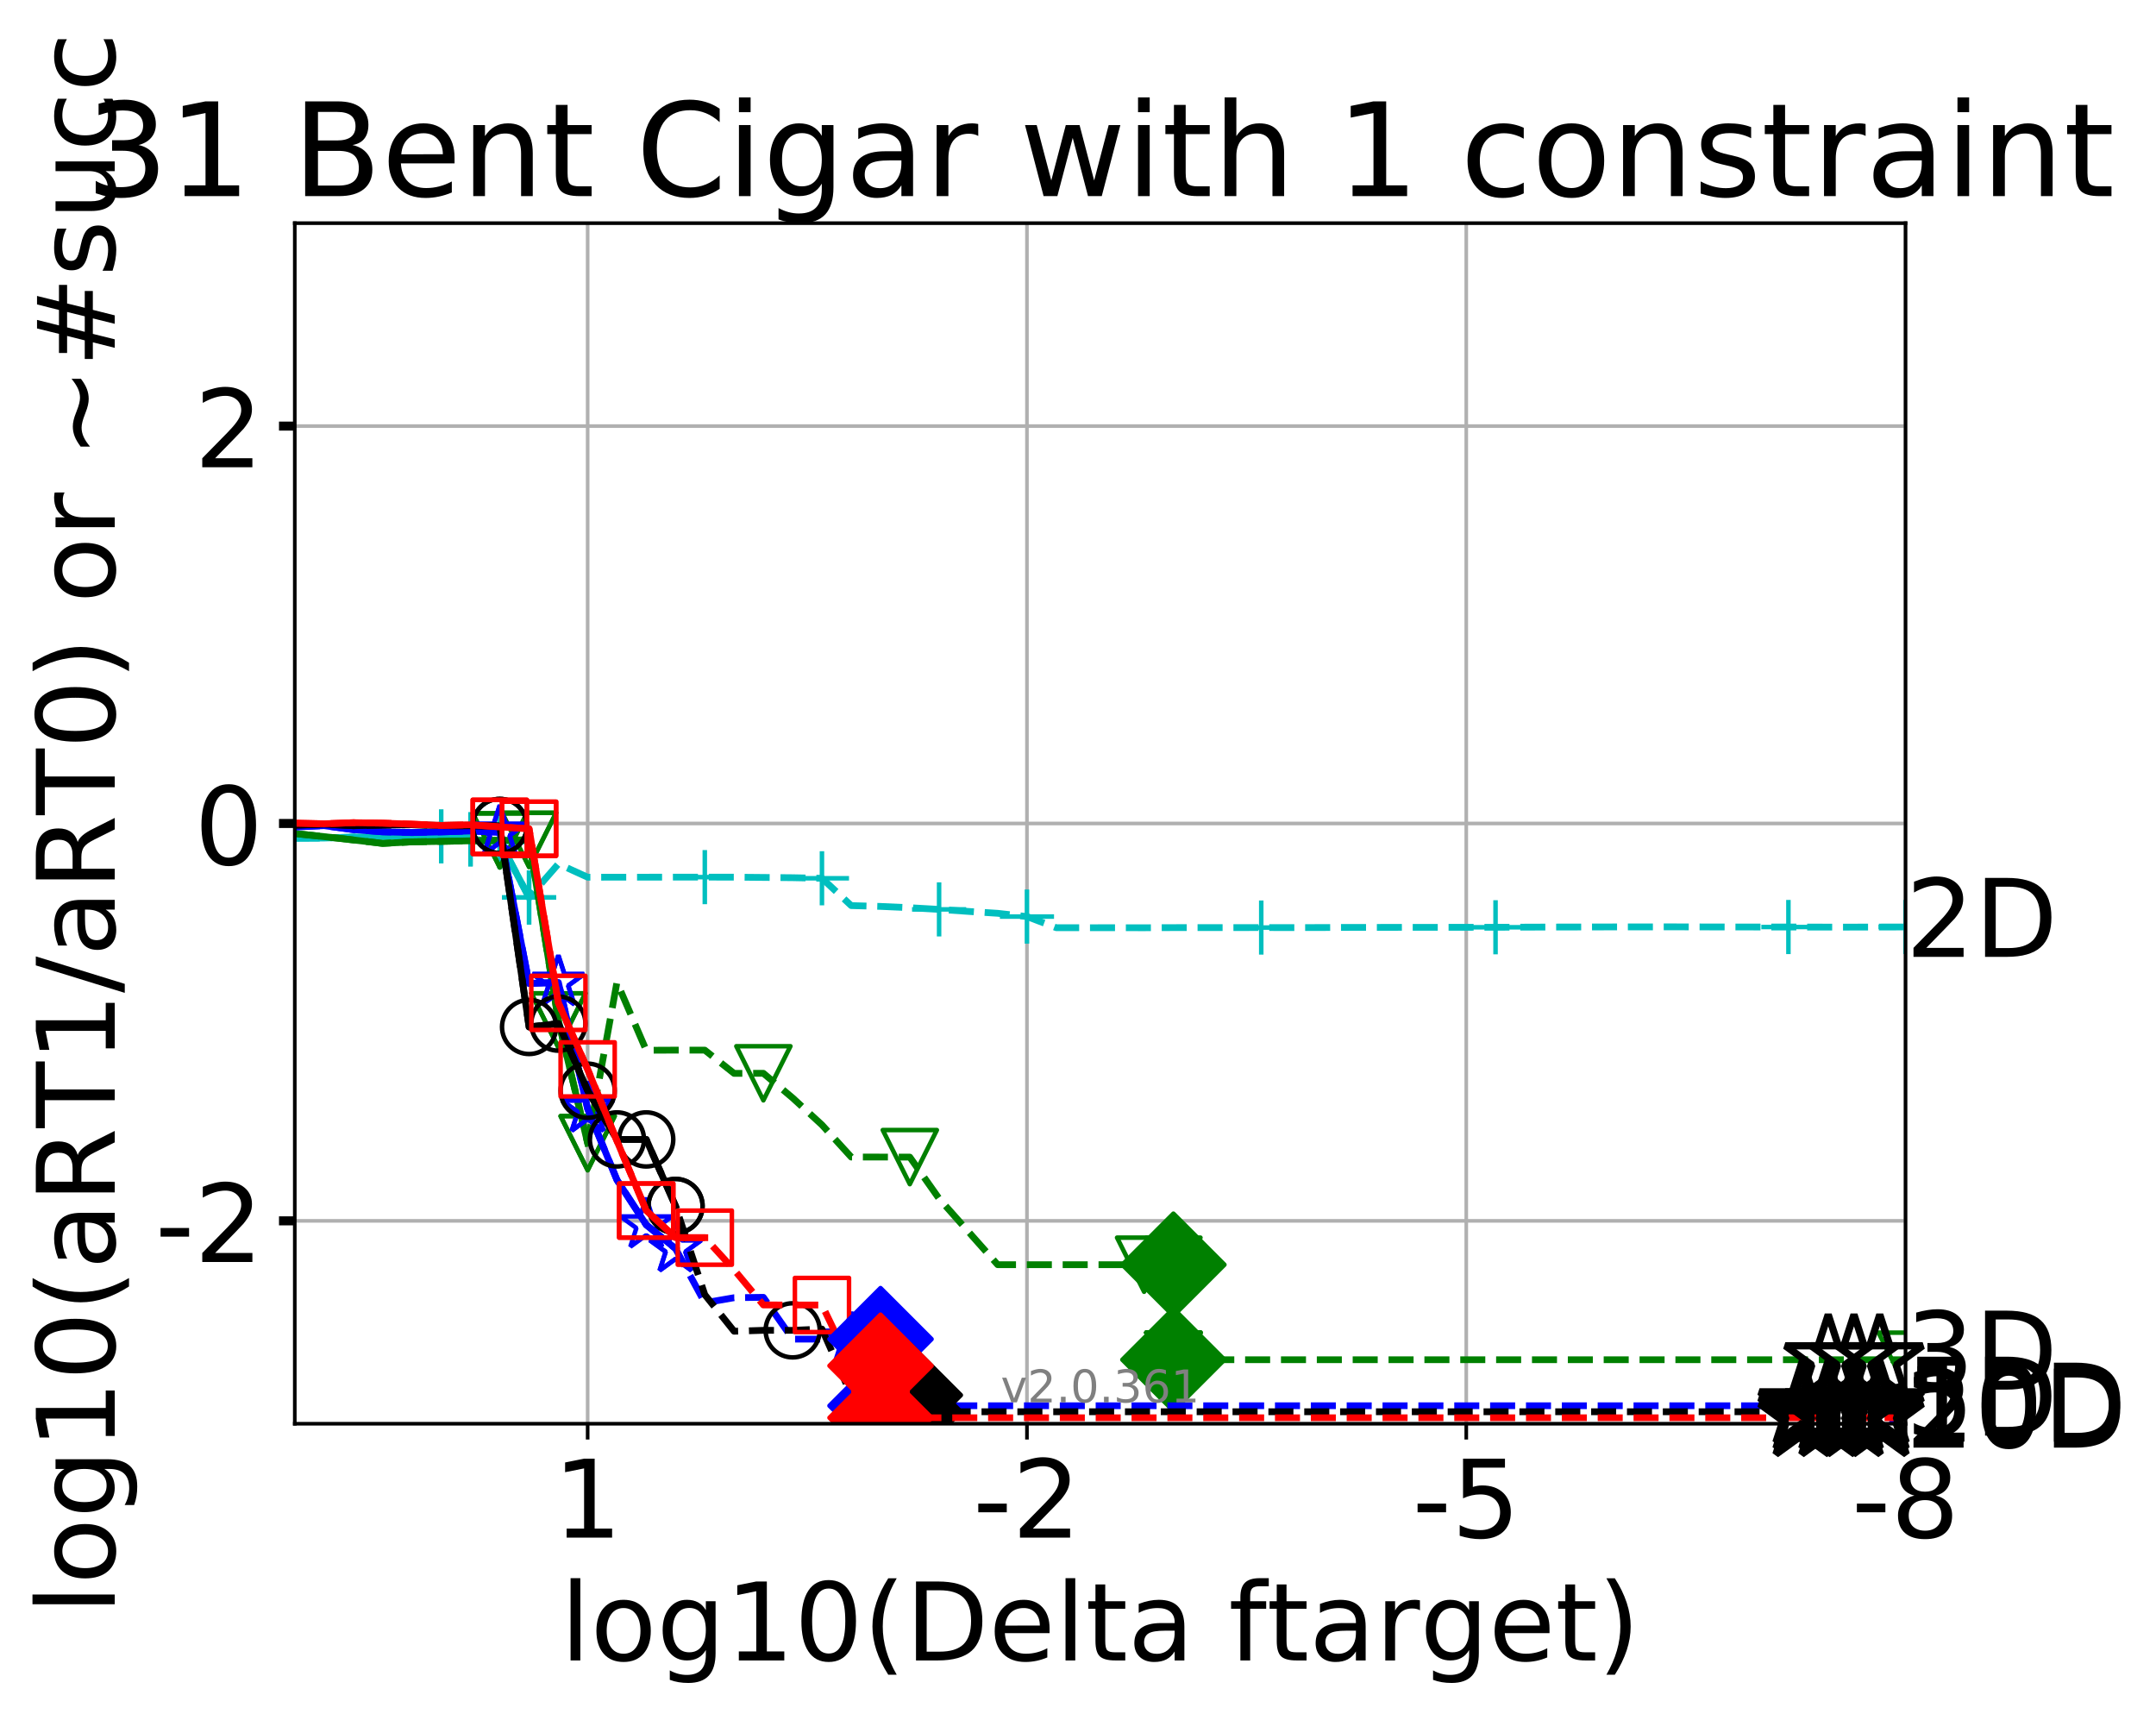 <?xml version="1.0" encoding="utf-8" standalone="no"?>
<!DOCTYPE svg PUBLIC "-//W3C//DTD SVG 1.1//EN"
  "http://www.w3.org/Graphics/SVG/1.1/DTD/svg11.dtd">
<!-- Created with matplotlib (http://matplotlib.org/) -->
<svg height="380pt" version="1.1" viewBox="0 0 478 380" width="478pt" xmlns="http://www.w3.org/2000/svg" xmlns:xlink="http://www.w3.org/1999/xlink">
 <defs>
  <style type="text/css">
*{stroke-linecap:butt;stroke-linejoin:round;}
  </style>
 </defs>
 <g id="figure_1">
  <g id="patch_1">
   <path d="M 0 380.235 
L 478.696 380.235 
L 478.696 0 
L 0 0 
z
" style="fill:#ffffff;"/>
  </g>
  <g id="axes_1">
   <g id="patch_2">
    <path d="M 65.356 315.58 
L 422.476 315.58 
L 422.476 49.468 
L 65.356 49.468 
z
" style="fill:#ffffff;"/>
   </g>
   <g id="matplotlib.axis_1">
    <g id="xtick_1">
     <g id="line2d_1">
      <path clip-path="url(#p4766b1d842)" d="M 422.476 315.58 
L 422.476 49.468 
" style="fill:none;stroke:#b0b0b0;stroke-linecap:square;stroke-width:0.8;"/>
     </g>
     <g id="line2d_2">
      <defs>
       <path d="M 0 0 
L 0 3.5 
" id="m890a465042" style="stroke:#000000;stroke-width:0.8;"/>
      </defs>
      <g>
       <use style="stroke:#000000;stroke-width:0.8;" x="422.476" xlink:href="#m890a465042" y="315.58"/>
      </g>
     </g>
     <g id="text_1">
      <!-- -8 -->
      <defs>
       <path d="M 4.891 31.391 
L 31.203 31.391 
L 31.203 23.391 
L 4.891 23.391 
z
" id="DejaVuSans-2d"/>
       <path d="M 31.781 34.625 
Q 24.75 34.625 20.719 30.859 
Q 16.703 27.094 16.703 20.516 
Q 16.703 13.922 20.719 10.156 
Q 24.75 6.391 31.781 6.391 
Q 38.812 6.391 42.859 10.172 
Q 46.922 13.969 46.922 20.516 
Q 46.922 27.094 42.891 30.859 
Q 38.875 34.625 31.781 34.625 
z
M 21.922 38.812 
Q 15.578 40.375 12.031 44.719 
Q 8.5 49.078 8.5 55.328 
Q 8.5 64.062 14.719 69.141 
Q 20.953 74.219 31.781 74.219 
Q 42.672 74.219 48.875 69.141 
Q 55.078 64.062 55.078 55.328 
Q 55.078 49.078 51.531 44.719 
Q 48 40.375 41.703 38.812 
Q 48.828 37.156 52.797 32.312 
Q 56.781 27.484 56.781 20.516 
Q 56.781 9.906 50.312 4.234 
Q 43.844 -1.422 31.781 -1.422 
Q 19.734 -1.422 13.25 4.234 
Q 6.781 9.906 6.781 20.516 
Q 6.781 27.484 10.781 32.312 
Q 14.797 37.156 21.922 38.812 
z
M 18.312 54.391 
Q 18.312 48.734 21.844 45.562 
Q 25.391 42.391 31.781 42.391 
Q 38.141 42.391 41.719 45.562 
Q 45.312 48.734 45.312 54.391 
Q 45.312 60.062 41.719 63.234 
Q 38.141 66.406 31.781 66.406 
Q 25.391 66.406 21.844 63.234 
Q 18.312 60.062 18.312 54.391 
z
" id="DejaVuSans-38"/>
      </defs>
      <g transform="translate(410.512 340.816)scale(0.24 -0.24)">
       <use xlink:href="#DejaVuSans-2d"/>
       <use x="36.084" xlink:href="#DejaVuSans-38"/>
      </g>
     </g>
    </g>
    <g id="xtick_2">
     <g id="line2d_3">
      <path clip-path="url(#p4766b1d842)" d="M 325.08 315.58 
L 325.08 49.468 
" style="fill:none;stroke:#b0b0b0;stroke-linecap:square;stroke-width:0.8;"/>
     </g>
     <g id="line2d_4">
      <g>
       <use style="stroke:#000000;stroke-width:0.8;" x="325.08" xlink:href="#m890a465042" y="315.58"/>
      </g>
     </g>
     <g id="text_2">
      <!-- -5 -->
      <defs>
       <path d="M 10.797 72.906 
L 49.516 72.906 
L 49.516 64.594 
L 19.828 64.594 
L 19.828 46.734 
Q 21.969 47.469 24.109 47.828 
Q 26.266 48.188 28.422 48.188 
Q 40.625 48.188 47.75 41.5 
Q 54.891 34.812 54.891 23.391 
Q 54.891 11.625 47.562 5.094 
Q 40.234 -1.422 26.906 -1.422 
Q 22.312 -1.422 17.547 -0.641 
Q 12.797 0.141 7.719 1.703 
L 7.719 11.625 
Q 12.109 9.234 16.797 8.062 
Q 21.484 6.891 26.703 6.891 
Q 35.156 6.891 40.078 11.328 
Q 45.016 15.766 45.016 23.391 
Q 45.016 31 40.078 35.438 
Q 35.156 39.891 26.703 39.891 
Q 22.75 39.891 18.812 39.016 
Q 14.891 38.141 10.797 36.281 
z
" id="DejaVuSans-35"/>
      </defs>
      <g transform="translate(313.116 340.816)scale(0.24 -0.24)">
       <use xlink:href="#DejaVuSans-2d"/>
       <use x="36.084" xlink:href="#DejaVuSans-35"/>
      </g>
     </g>
    </g>
    <g id="xtick_3">
     <g id="line2d_5">
      <path clip-path="url(#p4766b1d842)" d="M 227.684 315.58 
L 227.684 49.468 
" style="fill:none;stroke:#b0b0b0;stroke-linecap:square;stroke-width:0.8;"/>
     </g>
     <g id="line2d_6">
      <g>
       <use style="stroke:#000000;stroke-width:0.8;" x="227.684" xlink:href="#m890a465042" y="315.58"/>
      </g>
     </g>
     <g id="text_3">
      <!-- -2 -->
      <defs>
       <path d="M 19.188 8.297 
L 53.609 8.297 
L 53.609 0 
L 7.328 0 
L 7.328 8.297 
Q 12.938 14.109 22.625 23.891 
Q 32.328 33.688 34.812 36.531 
Q 39.547 41.844 41.422 45.531 
Q 43.312 49.219 43.312 52.781 
Q 43.312 58.594 39.234 62.25 
Q 35.156 65.922 28.609 65.922 
Q 23.969 65.922 18.812 64.312 
Q 13.672 62.703 7.812 59.422 
L 7.812 69.391 
Q 13.766 71.781 18.938 73 
Q 24.125 74.219 28.422 74.219 
Q 39.75 74.219 46.484 68.547 
Q 53.219 62.891 53.219 53.422 
Q 53.219 48.922 51.531 44.891 
Q 49.859 40.875 45.406 35.406 
Q 44.188 33.984 37.641 27.219 
Q 31.109 20.453 19.188 8.297 
z
" id="DejaVuSans-32"/>
      </defs>
      <g transform="translate(215.719 340.816)scale(0.24 -0.24)">
       <use xlink:href="#DejaVuSans-2d"/>
       <use x="36.084" xlink:href="#DejaVuSans-32"/>
      </g>
     </g>
    </g>
    <g id="xtick_4">
     <g id="line2d_7">
      <path clip-path="url(#p4766b1d842)" d="M 130.287 315.58 
L 130.287 49.468 
" style="fill:none;stroke:#b0b0b0;stroke-linecap:square;stroke-width:0.8;"/>
     </g>
     <g id="line2d_8">
      <g>
       <use style="stroke:#000000;stroke-width:0.8;" x="130.287" xlink:href="#m890a465042" y="315.58"/>
      </g>
     </g>
     <g id="text_4">
      <!-- 1 -->
      <defs>
       <path d="M 12.406 8.297 
L 28.516 8.297 
L 28.516 63.922 
L 10.984 60.406 
L 10.984 69.391 
L 28.422 72.906 
L 38.281 72.906 
L 38.281 8.297 
L 54.391 8.297 
L 54.391 0 
L 12.406 0 
z
" id="DejaVuSans-31"/>
      </defs>
      <g transform="translate(122.652 340.816)scale(0.24 -0.24)">
       <use xlink:href="#DejaVuSans-31"/>
      </g>
     </g>
    </g>
    <g id="text_5">
     <!-- log10(Delta ftarget) -->
     <defs>
      <path d="M 9.422 75.984 
L 18.406 75.984 
L 18.406 0 
L 9.422 0 
z
" id="DejaVuSans-6c"/>
      <path d="M 30.609 48.391 
Q 23.391 48.391 19.188 42.75 
Q 14.984 37.109 14.984 27.297 
Q 14.984 17.484 19.156 11.844 
Q 23.344 6.203 30.609 6.203 
Q 37.797 6.203 41.984 11.859 
Q 46.188 17.531 46.188 27.297 
Q 46.188 37.016 41.984 42.703 
Q 37.797 48.391 30.609 48.391 
z
M 30.609 56 
Q 42.328 56 49.016 48.375 
Q 55.719 40.766 55.719 27.297 
Q 55.719 13.875 49.016 6.219 
Q 42.328 -1.422 30.609 -1.422 
Q 18.844 -1.422 12.172 6.219 
Q 5.516 13.875 5.516 27.297 
Q 5.516 40.766 12.172 48.375 
Q 18.844 56 30.609 56 
z
" id="DejaVuSans-6f"/>
      <path d="M 45.406 27.984 
Q 45.406 37.75 41.375 43.109 
Q 37.359 48.484 30.078 48.484 
Q 22.859 48.484 18.828 43.109 
Q 14.797 37.75 14.797 27.984 
Q 14.797 18.266 18.828 12.891 
Q 22.859 7.516 30.078 7.516 
Q 37.359 7.516 41.375 12.891 
Q 45.406 18.266 45.406 27.984 
z
M 54.391 6.781 
Q 54.391 -7.172 48.188 -13.984 
Q 42 -20.797 29.203 -20.797 
Q 24.469 -20.797 20.266 -20.094 
Q 16.062 -19.391 12.109 -17.922 
L 12.109 -9.188 
Q 16.062 -11.328 19.922 -12.344 
Q 23.781 -13.375 27.781 -13.375 
Q 36.625 -13.375 41.016 -8.766 
Q 45.406 -4.156 45.406 5.172 
L 45.406 9.625 
Q 42.625 4.781 38.281 2.391 
Q 33.938 0 27.875 0 
Q 17.828 0 11.672 7.656 
Q 5.516 15.328 5.516 27.984 
Q 5.516 40.672 11.672 48.328 
Q 17.828 56 27.875 56 
Q 33.938 56 38.281 53.609 
Q 42.625 51.219 45.406 46.391 
L 45.406 54.688 
L 54.391 54.688 
z
" id="DejaVuSans-67"/>
      <path d="M 31.781 66.406 
Q 24.172 66.406 20.328 58.906 
Q 16.5 51.422 16.5 36.375 
Q 16.5 21.391 20.328 13.891 
Q 24.172 6.391 31.781 6.391 
Q 39.453 6.391 43.281 13.891 
Q 47.125 21.391 47.125 36.375 
Q 47.125 51.422 43.281 58.906 
Q 39.453 66.406 31.781 66.406 
z
M 31.781 74.219 
Q 44.047 74.219 50.516 64.516 
Q 56.984 54.828 56.984 36.375 
Q 56.984 17.969 50.516 8.266 
Q 44.047 -1.422 31.781 -1.422 
Q 19.531 -1.422 13.062 8.266 
Q 6.594 17.969 6.594 36.375 
Q 6.594 54.828 13.062 64.516 
Q 19.531 74.219 31.781 74.219 
z
" id="DejaVuSans-30"/>
      <path d="M 31 75.875 
Q 24.469 64.656 21.281 53.656 
Q 18.109 42.672 18.109 31.391 
Q 18.109 20.125 21.312 9.062 
Q 24.516 -2 31 -13.188 
L 23.188 -13.188 
Q 15.875 -1.703 12.234 9.375 
Q 8.594 20.453 8.594 31.391 
Q 8.594 42.281 12.203 53.312 
Q 15.828 64.359 23.188 75.875 
z
" id="DejaVuSans-28"/>
      <path d="M 19.672 64.797 
L 19.672 8.109 
L 31.594 8.109 
Q 46.688 8.109 53.688 14.938 
Q 60.688 21.781 60.688 36.531 
Q 60.688 51.172 53.688 57.984 
Q 46.688 64.797 31.594 64.797 
z
M 9.812 72.906 
L 30.078 72.906 
Q 51.266 72.906 61.172 64.094 
Q 71.094 55.281 71.094 36.531 
Q 71.094 17.672 61.125 8.828 
Q 51.172 0 30.078 0 
L 9.812 0 
z
" id="DejaVuSans-44"/>
      <path d="M 56.203 29.594 
L 56.203 25.203 
L 14.891 25.203 
Q 15.484 15.922 20.484 11.062 
Q 25.484 6.203 34.422 6.203 
Q 39.594 6.203 44.453 7.469 
Q 49.312 8.734 54.109 11.281 
L 54.109 2.781 
Q 49.266 0.734 44.188 -0.344 
Q 39.109 -1.422 33.891 -1.422 
Q 20.797 -1.422 13.156 6.188 
Q 5.516 13.812 5.516 26.812 
Q 5.516 40.234 12.766 48.109 
Q 20.016 56 32.328 56 
Q 43.359 56 49.781 48.891 
Q 56.203 41.797 56.203 29.594 
z
M 47.219 32.234 
Q 47.125 39.594 43.094 43.984 
Q 39.062 48.391 32.422 48.391 
Q 24.906 48.391 20.391 44.141 
Q 15.875 39.891 15.188 32.172 
z
" id="DejaVuSans-65"/>
      <path d="M 18.312 70.219 
L 18.312 54.688 
L 36.812 54.688 
L 36.812 47.703 
L 18.312 47.703 
L 18.312 18.016 
Q 18.312 11.328 20.141 9.422 
Q 21.969 7.516 27.594 7.516 
L 36.812 7.516 
L 36.812 0 
L 27.594 0 
Q 17.188 0 13.234 3.875 
Q 9.281 7.766 9.281 18.016 
L 9.281 47.703 
L 2.688 47.703 
L 2.688 54.688 
L 9.281 54.688 
L 9.281 70.219 
z
" id="DejaVuSans-74"/>
      <path d="M 34.281 27.484 
Q 23.391 27.484 19.188 25 
Q 14.984 22.516 14.984 16.5 
Q 14.984 11.719 18.141 8.906 
Q 21.297 6.109 26.703 6.109 
Q 34.188 6.109 38.703 11.406 
Q 43.219 16.703 43.219 25.484 
L 43.219 27.484 
z
M 52.203 31.203 
L 52.203 0 
L 43.219 0 
L 43.219 8.297 
Q 40.141 3.328 35.547 0.953 
Q 30.953 -1.422 24.312 -1.422 
Q 15.922 -1.422 10.953 3.297 
Q 6 8.016 6 15.922 
Q 6 25.141 12.172 29.828 
Q 18.359 34.516 30.609 34.516 
L 43.219 34.516 
L 43.219 35.406 
Q 43.219 41.609 39.141 45 
Q 35.062 48.391 27.688 48.391 
Q 23 48.391 18.547 47.266 
Q 14.109 46.141 10.016 43.891 
L 10.016 52.203 
Q 14.938 54.109 19.578 55.047 
Q 24.219 56 28.609 56 
Q 40.484 56 46.344 49.844 
Q 52.203 43.703 52.203 31.203 
z
" id="DejaVuSans-61"/>
      <path id="DejaVuSans-20"/>
      <path d="M 37.109 75.984 
L 37.109 68.5 
L 28.516 68.5 
Q 23.688 68.5 21.797 66.547 
Q 19.922 64.594 19.922 59.516 
L 19.922 54.688 
L 34.719 54.688 
L 34.719 47.703 
L 19.922 47.703 
L 19.922 0 
L 10.891 0 
L 10.891 47.703 
L 2.297 47.703 
L 2.297 54.688 
L 10.891 54.688 
L 10.891 58.5 
Q 10.891 67.625 15.141 71.797 
Q 19.391 75.984 28.609 75.984 
z
" id="DejaVuSans-66"/>
      <path d="M 41.109 46.297 
Q 39.594 47.172 37.812 47.578 
Q 36.031 48 33.891 48 
Q 26.266 48 22.188 43.047 
Q 18.109 38.094 18.109 28.812 
L 18.109 0 
L 9.078 0 
L 9.078 54.688 
L 18.109 54.688 
L 18.109 46.188 
Q 20.953 51.172 25.484 53.578 
Q 30.031 56 36.531 56 
Q 37.453 56 38.578 55.875 
Q 39.703 55.766 41.062 55.516 
z
" id="DejaVuSans-72"/>
      <path d="M 8.016 75.875 
L 15.828 75.875 
Q 23.141 64.359 26.781 53.312 
Q 30.422 42.281 30.422 31.391 
Q 30.422 20.453 26.781 9.375 
Q 23.141 -1.703 15.828 -13.188 
L 8.016 -13.188 
Q 14.5 -2 17.703 9.062 
Q 20.906 20.125 20.906 31.391 
Q 20.906 42.672 17.703 53.656 
Q 14.5 64.656 8.016 75.875 
z
" id="DejaVuSans-29"/>
     </defs>
     <g transform="translate(124.241 368.043)scale(0.24 -0.24)">
      <use xlink:href="#DejaVuSans-6c"/>
      <use x="27.783" xlink:href="#DejaVuSans-6f"/>
      <use x="88.965" xlink:href="#DejaVuSans-67"/>
      <use x="152.441" xlink:href="#DejaVuSans-31"/>
      <use x="216.064" xlink:href="#DejaVuSans-30"/>
      <use x="279.688" xlink:href="#DejaVuSans-28"/>
      <use x="318.701" xlink:href="#DejaVuSans-44"/>
      <use x="395.703" xlink:href="#DejaVuSans-65"/>
      <use x="457.227" xlink:href="#DejaVuSans-6c"/>
      <use x="485.01" xlink:href="#DejaVuSans-74"/>
      <use x="524.219" xlink:href="#DejaVuSans-61"/>
      <use x="585.498" xlink:href="#DejaVuSans-20"/>
      <use x="617.285" xlink:href="#DejaVuSans-66"/>
      <use x="652.475" xlink:href="#DejaVuSans-74"/>
      <use x="691.684" xlink:href="#DejaVuSans-61"/>
      <use x="752.963" xlink:href="#DejaVuSans-72"/>
      <use x="794.061" xlink:href="#DejaVuSans-67"/>
      <use x="857.537" xlink:href="#DejaVuSans-65"/>
      <use x="919.061" xlink:href="#DejaVuSans-74"/>
      <use x="958.27" xlink:href="#DejaVuSans-29"/>
     </g>
    </g>
   </g>
   <g id="matplotlib.axis_2">
    <g id="ytick_1">
     <g id="line2d_9">
      <path clip-path="url(#p4766b1d842)" d="M 65.356 270.604 
L 422.476 270.604 
" style="fill:none;stroke:#b0b0b0;stroke-linecap:square;stroke-width:0.8;"/>
     </g>
     <g id="line2d_10">
      <defs>
       <path d="M 0 0 
L -3.5 0 
" id="mb1bfcade70" style="stroke:#000000;stroke-width:2;"/>
      </defs>
      <g>
       <use style="stroke:#000000;stroke-width:2;" x="65.356" xlink:href="#mb1bfcade70" y="270.604"/>
      </g>
     </g>
     <g id="text_6">
      <!-- -2 -->
      <g transform="translate(34.428 279.722)scale(0.24 -0.24)">
       <use xlink:href="#DejaVuSans-2d"/>
       <use x="36.084" xlink:href="#DejaVuSans-32"/>
      </g>
     </g>
    </g>
    <g id="ytick_2">
     <g id="line2d_11">
      <path clip-path="url(#p4766b1d842)" d="M 65.356 182.524 
L 422.476 182.524 
" style="fill:none;stroke:#b0b0b0;stroke-linecap:square;stroke-width:0.8;"/>
     </g>
     <g id="line2d_12">
      <g>
       <use style="stroke:#000000;stroke-width:2;" x="65.356" xlink:href="#mb1bfcade70" y="182.524"/>
      </g>
     </g>
     <g id="text_7">
      <!-- 0 -->
      <g transform="translate(43.086 191.642)scale(0.24 -0.24)">
       <use xlink:href="#DejaVuSans-30"/>
      </g>
     </g>
    </g>
    <g id="ytick_3">
     <g id="line2d_13">
      <path clip-path="url(#p4766b1d842)" d="M 65.356 94.443 
L 422.476 94.443 
" style="fill:none;stroke:#b0b0b0;stroke-linecap:square;stroke-width:0.8;"/>
     </g>
     <g id="line2d_14">
      <g>
       <use style="stroke:#000000;stroke-width:2;" x="65.356" xlink:href="#mb1bfcade70" y="94.443"/>
      </g>
     </g>
     <g id="text_8">
      <!-- 2 -->
      <g transform="translate(43.086 103.562)scale(0.24 -0.24)">
       <use xlink:href="#DejaVuSans-32"/>
      </g>
     </g>
    </g>
    <g id="text_9">
     <!-- log10(aRT1/aRT0) or ~#succ -->
     <defs>
      <path d="M 44.391 34.188 
Q 47.562 33.109 50.562 29.594 
Q 53.562 26.078 56.594 19.922 
L 66.609 0 
L 56 0 
L 46.688 18.703 
Q 43.062 26.031 39.672 28.422 
Q 36.281 30.812 30.422 30.812 
L 19.672 30.812 
L 19.672 0 
L 9.812 0 
L 9.812 72.906 
L 32.078 72.906 
Q 44.578 72.906 50.734 67.672 
Q 56.891 62.453 56.891 51.906 
Q 56.891 45.016 53.688 40.469 
Q 50.484 35.938 44.391 34.188 
z
M 19.672 64.797 
L 19.672 38.922 
L 32.078 38.922 
Q 39.203 38.922 42.844 42.219 
Q 46.484 45.516 46.484 51.906 
Q 46.484 58.297 42.844 61.547 
Q 39.203 64.797 32.078 64.797 
z
" id="DejaVuSans-52"/>
      <path d="M -0.297 72.906 
L 61.375 72.906 
L 61.375 64.594 
L 35.5 64.594 
L 35.5 0 
L 25.594 0 
L 25.594 64.594 
L -0.297 64.594 
z
" id="DejaVuSans-54"/>
      <path d="M 25.391 72.906 
L 33.688 72.906 
L 8.297 -9.281 
L 0 -9.281 
z
" id="DejaVuSans-2f"/>
      <path d="M 73.188 39.891 
L 73.188 31.203 
Q 68.062 27.344 63.688 25.688 
Q 59.328 24.031 54.594 24.031 
Q 49.219 24.031 42.094 26.906 
Q 41.547 27.094 41.312 27.203 
Q 40.969 27.344 40.234 27.594 
Q 32.672 30.609 28.078 30.609 
Q 23.781 30.609 19.578 28.734 
Q 15.375 26.859 10.594 22.797 
L 10.594 31.5 
Q 15.719 35.359 20.094 37.031 
Q 24.469 38.719 29.203 38.719 
Q 34.578 38.719 41.75 35.797 
Q 42.234 35.594 42.484 35.5 
Q 42.875 35.359 43.562 35.109 
Q 51.125 32.078 55.719 32.078 
Q 59.906 32.078 64.031 33.938 
Q 68.172 35.797 73.188 39.891 
z
" id="DejaVuSans-7e"/>
      <path d="M 51.125 44 
L 36.922 44 
L 32.812 27.688 
L 47.125 27.688 
z
M 43.797 71.781 
L 38.719 51.516 
L 52.984 51.516 
L 58.109 71.781 
L 65.922 71.781 
L 60.891 51.516 
L 76.125 51.516 
L 76.125 44 
L 58.984 44 
L 54.984 27.688 
L 70.516 27.688 
L 70.516 20.219 
L 53.078 20.219 
L 48 0 
L 40.188 0 
L 45.219 20.219 
L 30.906 20.219 
L 25.875 0 
L 18.016 0 
L 23.094 20.219 
L 7.719 20.219 
L 7.719 27.688 
L 24.906 27.688 
L 29 44 
L 13.281 44 
L 13.281 51.516 
L 30.906 51.516 
L 35.891 71.781 
z
" id="DejaVuSans-23"/>
      <path d="M 44.281 53.078 
L 44.281 44.578 
Q 40.484 46.531 36.375 47.5 
Q 32.281 48.484 27.875 48.484 
Q 21.188 48.484 17.844 46.438 
Q 14.5 44.391 14.5 40.281 
Q 14.5 37.156 16.891 35.375 
Q 19.281 33.594 26.516 31.984 
L 29.594 31.297 
Q 39.156 29.25 43.188 25.516 
Q 47.219 21.781 47.219 15.094 
Q 47.219 7.469 41.188 3.016 
Q 35.156 -1.422 24.609 -1.422 
Q 20.219 -1.422 15.453 -0.562 
Q 10.688 0.297 5.422 2 
L 5.422 11.281 
Q 10.406 8.688 15.234 7.391 
Q 20.062 6.109 24.812 6.109 
Q 31.156 6.109 34.562 8.281 
Q 37.984 10.453 37.984 14.406 
Q 37.984 18.062 35.516 20.016 
Q 33.062 21.969 24.703 23.781 
L 21.578 24.516 
Q 13.234 26.266 9.516 29.906 
Q 5.812 33.547 5.812 39.891 
Q 5.812 47.609 11.281 51.797 
Q 16.75 56 26.812 56 
Q 31.781 56 36.172 55.266 
Q 40.578 54.547 44.281 53.078 
z
" id="DejaVuSans-73"/>
      <path d="M 8.5 21.578 
L 8.5 54.688 
L 17.484 54.688 
L 17.484 21.922 
Q 17.484 14.156 20.5 10.266 
Q 23.531 6.391 29.594 6.391 
Q 36.859 6.391 41.078 11.031 
Q 45.312 15.672 45.312 23.688 
L 45.312 54.688 
L 54.297 54.688 
L 54.297 0 
L 45.312 0 
L 45.312 8.406 
Q 42.047 3.422 37.719 1 
Q 33.406 -1.422 27.688 -1.422 
Q 18.266 -1.422 13.375 4.438 
Q 8.5 10.297 8.5 21.578 
z
M 31.109 56 
z
" id="DejaVuSans-75"/>
      <path d="M 48.781 52.594 
L 48.781 44.188 
Q 44.969 46.297 41.141 47.344 
Q 37.312 48.391 33.406 48.391 
Q 24.656 48.391 19.812 42.844 
Q 14.984 37.312 14.984 27.297 
Q 14.984 17.281 19.812 11.734 
Q 24.656 6.203 33.406 6.203 
Q 37.312 6.203 41.141 7.25 
Q 44.969 8.297 48.781 10.406 
L 48.781 2.094 
Q 45.016 0.344 40.984 -0.531 
Q 36.969 -1.422 32.422 -1.422 
Q 20.062 -1.422 12.781 6.344 
Q 5.516 14.109 5.516 27.297 
Q 5.516 40.672 12.859 48.328 
Q 20.219 56 33.016 56 
Q 37.156 56 41.109 55.141 
Q 45.062 54.297 48.781 52.594 
z
" id="DejaVuSans-63"/>
     </defs>
     <g transform="translate(25.436 357.848)rotate(-90)scale(0.24 -0.24)">
      <use xlink:href="#DejaVuSans-6c"/>
      <use x="27.783" xlink:href="#DejaVuSans-6f"/>
      <use x="88.965" xlink:href="#DejaVuSans-67"/>
      <use x="152.441" xlink:href="#DejaVuSans-31"/>
      <use x="216.064" xlink:href="#DejaVuSans-30"/>
      <use x="279.688" xlink:href="#DejaVuSans-28"/>
      <use x="318.701" xlink:href="#DejaVuSans-61"/>
      <use x="379.98" xlink:href="#DejaVuSans-52"/>
      <use x="449.354" xlink:href="#DejaVuSans-54"/>
      <use x="510.438" xlink:href="#DejaVuSans-31"/>
      <use x="574.061" xlink:href="#DejaVuSans-2f"/>
      <use x="607.752" xlink:href="#DejaVuSans-61"/>
      <use x="669.031" xlink:href="#DejaVuSans-52"/>
      <use x="738.404" xlink:href="#DejaVuSans-54"/>
      <use x="799.488" xlink:href="#DejaVuSans-30"/>
      <use x="863.111" xlink:href="#DejaVuSans-29"/>
      <use x="902.125" xlink:href="#DejaVuSans-20"/>
      <use x="933.912" xlink:href="#DejaVuSans-6f"/>
      <use x="995.094" xlink:href="#DejaVuSans-72"/>
      <use x="1036.207" xlink:href="#DejaVuSans-20"/>
      <use x="1067.994" xlink:href="#DejaVuSans-7e"/>
      <use x="1151.783" xlink:href="#DejaVuSans-23"/>
      <use x="1235.572" xlink:href="#DejaVuSans-73"/>
      <use x="1287.672" xlink:href="#DejaVuSans-75"/>
      <use x="1351.051" xlink:href="#DejaVuSans-63"/>
      <use x="1406.031" xlink:href="#DejaVuSans-63"/>
     </g>
    </g>
   </g>
   <g id="line2d_15">
    <path clip-path="url(#p4766b1d842)" d="M 65.356 185.797 
L 71.849 185.758 
L 78.342 185.539 
L 84.836 185.408 
L 91.329 185.393 
L 97.822 185.378 
L 104.315 186.047 
L 110.808 186.551 
L 117.301 198.928 
L 123.794 191.483 
L 130.287 194.436 
L 136.78 194.431 
L 143.273 194.43 
L 149.766 194.42 
L 156.26 194.416 
L 162.753 194.428 
L 169.246 194.487 
L 175.739 194.546 
L 182.232 194.674 
L 188.725 200.729 
L 195.218 200.909 
L 201.711 201.196 
L 208.204 201.568 
L 214.697 202.02 
L 221.19 202.436 
L 227.684 203.162 
L 234.177 205.628 
L 240.67 205.635 
L 247.163 205.632 
L 253.656 205.639 
L 260.149 205.609 
L 266.642 205.601 
L 273.135 205.605 
L 279.628 205.596 
L 286.121 205.605 
L 292.614 205.593 
L 299.108 205.561 
L 305.601 205.558 
L 312.094 205.544 
L 318.587 205.548 
L 325.08 205.537 
L 331.573 205.532 
L 338.066 205.506 
L 344.559 205.482 
L 351.052 205.47 
L 357.545 205.455 
L 364.038 205.452 
L 370.532 205.439 
L 377.025 205.455 
L 383.518 205.469 
L 390.011 205.473 
L 396.504 205.474 
L 402.997 205.492 
L 409.49 205.499 
L 422.476 205.467 
" style="fill:none;stroke:#00bfbf;stroke-dasharray:5.55,2.4;stroke-dashoffset:0;stroke-width:1.5;"/>
   </g>
   <g id="line2d_16">
    <defs>
     <path d="M -6 0 
L 6 0 
M 0 6 
L 0 -6 
" id="me9bdc5aaed" style="stroke:#00bfbf;"/>
    </defs>
    <g clip-path="url(#p4766b1d842)">
     <use style="fill:none;stroke:#00bfbf;" x="97.822" xlink:href="#me9bdc5aaed" y="185.378"/>
     <use style="fill:none;stroke:#00bfbf;" x="104.315" xlink:href="#me9bdc5aaed" y="186.047"/>
     <use style="fill:none;stroke:#00bfbf;" x="110.808" xlink:href="#me9bdc5aaed" y="186.551"/>
     <use style="fill:none;stroke:#00bfbf;" x="110.808" xlink:href="#me9bdc5aaed" y="186.551"/>
     <use style="fill:none;stroke:#00bfbf;" x="117.301" xlink:href="#me9bdc5aaed" y="198.928"/>
     <use style="fill:none;stroke:#00bfbf;" x="156.26" xlink:href="#me9bdc5aaed" y="194.416"/>
     <use style="fill:none;stroke:#00bfbf;" x="182.232" xlink:href="#me9bdc5aaed" y="194.674"/>
     <use style="fill:none;stroke:#00bfbf;" x="208.204" xlink:href="#me9bdc5aaed" y="201.568"/>
     <use style="fill:none;stroke:#00bfbf;" x="227.684" xlink:href="#me9bdc5aaed" y="203.162"/>
     <use style="fill:none;stroke:#00bfbf;" x="279.628" xlink:href="#me9bdc5aaed" y="205.596"/>
     <use style="fill:none;stroke:#00bfbf;" x="331.573" xlink:href="#me9bdc5aaed" y="205.532"/>
     <use style="fill:none;stroke:#00bfbf;" x="396.504" xlink:href="#me9bdc5aaed" y="205.474"/>
     <use style="fill:none;stroke:#00bfbf;" x="422.476" xlink:href="#me9bdc5aaed" y="205.467"/>
    </g>
   </g>
   <g id="line2d_17"/>
   <g id="line2d_18">
    <path clip-path="url(#p4766b1d842)" d="M 65.356 185.797 
L 71.849 185.758 
L 78.342 185.539 
L 84.836 185.408 
L 91.329 185.393 
L 97.822 185.378 
L 104.315 186.047 
L 110.808 186.551 
L 117.301 198.928 
" style="fill:none;stroke:#00bfbf;stroke-linecap:square;stroke-width:1.5;"/>
   </g>
   <g id="line2d_19">
    <g clip-path="url(#p4766b1d842)">
     <use style="fill:none;stroke:#00bfbf;" x="104.315" xlink:href="#me9bdc5aaed" y="186.047"/>
     <use style="fill:none;stroke:#00bfbf;" x="110.808" xlink:href="#me9bdc5aaed" y="186.551"/>
     <use style="fill:none;stroke:#00bfbf;" x="110.808" xlink:href="#me9bdc5aaed" y="186.551"/>
     <use style="fill:none;stroke:#00bfbf;" x="117.301" xlink:href="#me9bdc5aaed" y="198.928"/>
    </g>
   </g>
   <g id="line2d_20">
    <path clip-path="url(#p4766b1d842)" d="M 65.356 184.759 
L 71.849 185.443 
L 78.342 186.18 
L 84.836 186.944 
L 91.329 186.596 
L 97.822 186.495 
L 104.315 186.366 
L 110.808 186.281 
L 117.301 186.159 
L 123.794 226.173 
L 130.287 253.388 
L 136.78 217.729 
L 143.273 232.796 
L 149.766 232.766 
L 156.26 232.769 
L 162.753 237.921 
L 169.246 237.899 
L 175.739 243.365 
L 182.232 249.334 
L 188.725 256.466 
L 195.218 256.467 
L 201.711 256.478 
L 208.204 265.677 
L 221.19 280.322 
L 227.684 280.323 
L 234.177 280.324 
L 247.163 280.325 
L 253.656 280.327 
L 260.149 280.327 
" style="fill:none;stroke:#008000;stroke-dasharray:5.55,2.4;stroke-dashoffset:0;stroke-width:1.5;"/>
   </g>
   <g id="line2d_21">
    <defs>
     <path d="M -0 6 
L 6 -6 
L -6 -6 
z
" id="mc04b3b67fb" style="stroke:#008000;stroke-linejoin:miter;"/>
    </defs>
    <g clip-path="url(#p4766b1d842)">
     <use style="fill:none;stroke:#008000;stroke-linejoin:miter;" x="110.808" xlink:href="#mc04b3b67fb" y="186.281"/>
     <use style="fill:none;stroke:#008000;stroke-linejoin:miter;" x="117.301" xlink:href="#mc04b3b67fb" y="186.159"/>
     <use style="fill:none;stroke:#008000;stroke-linejoin:miter;" x="123.794" xlink:href="#mc04b3b67fb" y="226.173"/>
     <use style="fill:none;stroke:#008000;stroke-linejoin:miter;" x="130.287" xlink:href="#mc04b3b67fb" y="253.388"/>
     <use style="fill:none;stroke:#008000;stroke-linejoin:miter;" x="169.246" xlink:href="#mc04b3b67fb" y="237.899"/>
     <use style="fill:none;stroke:#008000;stroke-linejoin:miter;" x="201.711" xlink:href="#mc04b3b67fb" y="256.478"/>
     <use style="fill:none;stroke:#008000;stroke-linejoin:miter;" x="253.656" xlink:href="#mc04b3b67fb" y="280.327"/>
     <use style="fill:none;stroke:#008000;stroke-linejoin:miter;" x="260.149" xlink:href="#mc04b3b67fb" y="280.327"/>
    </g>
   </g>
   <g id="line2d_22"/>
   <g id="line2d_23">
    <path clip-path="url(#p4766b1d842)" d="M 65.356 184.759 
L 71.849 185.443 
L 78.342 186.18 
L 84.836 186.944 
L 91.329 186.596 
L 97.822 186.495 
L 104.315 186.366 
L 110.808 186.281 
L 117.301 186.159 
L 123.794 226.173 
L 130.287 253.388 
" style="fill:none;stroke:#008000;stroke-linecap:square;stroke-width:1.5;"/>
   </g>
   <g id="line2d_24">
    <g clip-path="url(#p4766b1d842)">
     <use style="fill:none;stroke:#008000;stroke-linejoin:miter;" x="110.808" xlink:href="#mc04b3b67fb" y="186.281"/>
     <use style="fill:none;stroke:#008000;stroke-linejoin:miter;" x="117.301" xlink:href="#mc04b3b67fb" y="186.159"/>
     <use style="fill:none;stroke:#008000;stroke-linejoin:miter;" x="123.794" xlink:href="#mc04b3b67fb" y="226.173"/>
     <use style="fill:none;stroke:#008000;stroke-linejoin:miter;" x="130.287" xlink:href="#mc04b3b67fb" y="253.388"/>
    </g>
   </g>
   <g id="line2d_25">
    <path clip-path="url(#p4766b1d842)" d="M 65.356 183.295 
L 71.849 183.007 
L 78.342 183.892 
L 84.836 184.376 
L 91.329 184.538 
L 97.822 184.391 
L 104.315 184.191 
L 110.808 184.476 
L 117.301 217.981 
L 123.794 217.761 
L 130.287 245.766 
L 136.78 261.529 
L 143.273 271.488 
L 149.766 276.753 
L 156.26 288.763 
L 162.753 287.642 
L 169.246 287.557 
L 175.739 296.818 
L 182.232 296.82 
L 188.725 296.82 
L 195.218 296.821 
" style="fill:none;stroke:#0000ff;stroke-dasharray:5.55,2.4;stroke-dashoffset:0;stroke-width:1.5;"/>
   </g>
   <g id="line2d_26">
    <defs>
     <path d="M 0 -6 
L -1.347 -1.854 
L -5.706 -1.854 
L -2.18 0.708 
L -3.527 4.854 
L -0 2.292 
L 3.527 4.854 
L 2.18 0.708 
L 5.706 -1.854 
L 1.347 -1.854 
z
" id="ma615c04679" style="stroke:#0000ff;stroke-linejoin:bevel;"/>
    </defs>
    <g clip-path="url(#p4766b1d842)">
     <use style="fill:none;stroke:#0000ff;stroke-linejoin:bevel;" x="110.808" xlink:href="#ma615c04679" y="184.476"/>
     <use style="fill:none;stroke:#0000ff;stroke-linejoin:bevel;" x="123.794" xlink:href="#ma615c04679" y="217.761"/>
     <use style="fill:none;stroke:#0000ff;stroke-linejoin:bevel;" x="130.287" xlink:href="#ma615c04679" y="245.766"/>
     <use style="fill:none;stroke:#0000ff;stroke-linejoin:bevel;" x="149.766" xlink:href="#ma615c04679" y="276.753"/>
     <use style="fill:none;stroke:#0000ff;stroke-linejoin:bevel;" x="188.725" xlink:href="#ma615c04679" y="296.82"/>
     <use style="fill:none;stroke:#0000ff;stroke-linejoin:bevel;" x="195.218" xlink:href="#ma615c04679" y="296.821"/>
    </g>
   </g>
   <g id="line2d_27"/>
   <g id="line2d_28">
    <path clip-path="url(#p4766b1d842)" d="M 65.356 183.295 
L 71.849 183.007 
L 78.342 183.892 
L 84.836 184.376 
L 91.329 184.538 
L 97.822 184.391 
L 104.315 184.191 
L 110.808 184.476 
L 117.301 217.981 
L 123.794 217.761 
L 130.287 245.766 
L 136.78 261.529 
L 143.273 271.488 
L 149.766 276.753 
" style="fill:none;stroke:#0000ff;stroke-linecap:square;stroke-width:1.5;"/>
   </g>
   <g id="line2d_29">
    <g clip-path="url(#p4766b1d842)">
     <use style="fill:none;stroke:#0000ff;stroke-linejoin:bevel;" x="110.808" xlink:href="#ma615c04679" y="184.476"/>
     <use style="fill:none;stroke:#0000ff;stroke-linejoin:bevel;" x="123.794" xlink:href="#ma615c04679" y="217.761"/>
     <use style="fill:none;stroke:#0000ff;stroke-linejoin:bevel;" x="130.287" xlink:href="#ma615c04679" y="245.766"/>
     <use style="fill:none;stroke:#0000ff;stroke-linejoin:bevel;" x="143.273" xlink:href="#ma615c04679" y="271.488"/>
     <use style="fill:none;stroke:#0000ff;stroke-linejoin:bevel;" x="149.766" xlink:href="#ma615c04679" y="276.753"/>
    </g>
   </g>
   <g id="line2d_30">
    <path clip-path="url(#p4766b1d842)" d="M 65.356 182.897 
L 71.849 182.673 
L 78.342 183.018 
L 84.836 182.881 
L 91.329 182.803 
L 97.822 182.996 
L 104.315 183.052 
L 110.808 183.08 
L 117.301 227.629 
L 123.794 226.886 
L 130.287 241.758 
L 136.78 252.558 
L 143.273 252.558 
L 149.766 267.311 
L 156.26 286.976 
L 162.753 295.075 
L 169.246 294.872 
L 175.739 294.874 
L 182.232 294.587 
L 188.725 309.232 
L 195.218 309.234 
L 201.711 309.236 
" style="fill:none;stroke:#000000;stroke-dasharray:5.55,2.4;stroke-dashoffset:0;stroke-width:1.5;"/>
   </g>
   <g id="line2d_31">
    <defs>
     <path d="M 0 6 
C 1.591 6 3.117 5.368 4.243 4.243 
C 5.368 3.117 6 1.591 6 0 
C 6 -1.591 5.368 -3.117 4.243 -4.243 
C 3.117 -5.368 1.591 -6 0 -6 
C -1.591 -6 -3.117 -5.368 -4.243 -4.243 
C -5.368 -3.117 -6 -1.591 -6 0 
C -6 1.591 -5.368 3.117 -4.243 4.243 
C -3.117 5.368 -1.591 6 0 6 
z
" id="me98891e790" style="stroke:#000000;"/>
    </defs>
    <g clip-path="url(#p4766b1d842)">
     <use style="fill:none;stroke:#000000;" x="110.808" xlink:href="#me98891e790" y="183.08"/>
     <use style="fill:none;stroke:#000000;" x="123.794" xlink:href="#me98891e790" y="226.886"/>
     <use style="fill:none;stroke:#000000;" x="136.78" xlink:href="#me98891e790" y="252.558"/>
     <use style="fill:none;stroke:#000000;" x="149.766" xlink:href="#me98891e790" y="267.311"/>
     <use style="fill:none;stroke:#000000;" x="175.739" xlink:href="#me98891e790" y="294.874"/>
     <use style="fill:none;stroke:#000000;" x="195.218" xlink:href="#me98891e790" y="309.234"/>
     <use style="fill:none;stroke:#000000;" x="201.711" xlink:href="#me98891e790" y="309.236"/>
    </g>
   </g>
   <g id="line2d_32"/>
   <g id="line2d_33">
    <path clip-path="url(#p4766b1d842)" d="M 65.356 182.897 
L 71.849 182.673 
L 78.342 183.018 
L 84.836 182.881 
L 91.329 182.803 
L 97.822 182.996 
L 104.315 183.052 
L 110.808 183.08 
L 117.301 227.629 
L 123.794 226.886 
L 130.287 241.758 
L 136.78 252.558 
L 143.273 252.558 
L 149.766 267.311 
" style="fill:none;stroke:#000000;stroke-linecap:square;stroke-width:1.5;"/>
   </g>
   <g id="line2d_34">
    <g clip-path="url(#p4766b1d842)">
     <use style="fill:none;stroke:#000000;" x="110.808" xlink:href="#me98891e790" y="183.08"/>
     <use style="fill:none;stroke:#000000;" x="117.301" xlink:href="#me98891e790" y="227.629"/>
     <use style="fill:none;stroke:#000000;" x="130.287" xlink:href="#me98891e790" y="241.758"/>
     <use style="fill:none;stroke:#000000;" x="143.273" xlink:href="#me98891e790" y="252.558"/>
     <use style="fill:none;stroke:#000000;" x="149.766" xlink:href="#me98891e790" y="267.311"/>
    </g>
   </g>
   <g id="line2d_35">
    <path clip-path="url(#p4766b1d842)" d="M 65.356 182.454 
L 71.849 182.595 
L 78.342 182.355 
L 84.836 182.45 
L 91.329 182.676 
L 97.822 182.966 
L 104.315 182.813 
L 110.808 183.281 
L 117.301 183.702 
L 123.794 222.292 
L 130.287 237.031 
L 136.78 252.873 
L 143.273 268.324 
L 149.766 274.325 
L 156.26 274.33 
L 162.753 281.453 
L 169.246 289.248 
L 175.739 289.255 
L 182.232 289.257 
L 188.725 302.719 
L 195.218 302.723 
" style="fill:none;stroke:#ff0000;stroke-dasharray:5.55,2.4;stroke-dashoffset:0;stroke-width:1.5;"/>
   </g>
   <g id="line2d_36">
    <defs>
     <path d="M -6 6 
L 6 6 
L 6 -6 
L -6 -6 
z
" id="md891d611b3" style="stroke:#ff0000;stroke-linejoin:miter;"/>
    </defs>
    <g clip-path="url(#p4766b1d842)">
     <use style="fill:none;stroke:#ff0000;stroke-linejoin:miter;" x="110.808" xlink:href="#md891d611b3" y="183.281"/>
     <use style="fill:none;stroke:#ff0000;stroke-linejoin:miter;" x="117.301" xlink:href="#md891d611b3" y="183.702"/>
     <use style="fill:none;stroke:#ff0000;stroke-linejoin:miter;" x="130.287" xlink:href="#md891d611b3" y="237.031"/>
     <use style="fill:none;stroke:#ff0000;stroke-linejoin:miter;" x="143.273" xlink:href="#md891d611b3" y="268.324"/>
     <use style="fill:none;stroke:#ff0000;stroke-linejoin:miter;" x="182.232" xlink:href="#md891d611b3" y="289.257"/>
     <use style="fill:none;stroke:#ff0000;stroke-linejoin:miter;" x="195.218" xlink:href="#md891d611b3" y="302.723"/>
    </g>
   </g>
   <g id="line2d_37"/>
   <g id="line2d_38">
    <path clip-path="url(#p4766b1d842)" d="M 65.356 182.454 
L 71.849 182.595 
L 78.342 182.355 
L 84.836 182.45 
L 91.329 182.676 
L 97.822 182.966 
L 104.315 182.813 
L 110.808 183.281 
L 117.301 183.702 
L 123.794 222.292 
L 130.287 237.031 
L 136.78 252.873 
L 143.273 268.324 
L 149.766 274.325 
L 156.26 274.33 
" style="fill:none;stroke:#ff0000;stroke-linecap:square;stroke-width:1.5;"/>
   </g>
   <g id="line2d_39">
    <g clip-path="url(#p4766b1d842)">
     <use style="fill:none;stroke:#ff0000;stroke-linejoin:miter;" x="110.808" xlink:href="#md891d611b3" y="183.281"/>
     <use style="fill:none;stroke:#ff0000;stroke-linejoin:miter;" x="117.301" xlink:href="#md891d611b3" y="183.702"/>
     <use style="fill:none;stroke:#ff0000;stroke-linejoin:miter;" x="123.794" xlink:href="#md891d611b3" y="222.292"/>
     <use style="fill:none;stroke:#ff0000;stroke-linejoin:miter;" x="143.273" xlink:href="#md891d611b3" y="268.324"/>
     <use style="fill:none;stroke:#ff0000;stroke-linejoin:miter;" x="156.26" xlink:href="#md891d611b3" y="274.33"/>
    </g>
   </g>
   <g id="line2d_40">
    <defs>
     <path d="M -0 11.314 
L 11.314 0 
L 0 -11.314 
L -11.314 -0 
z
" id="m672ea56642" style="stroke:#008000;stroke-linejoin:miter;"/>
    </defs>
    <g clip-path="url(#p4766b1d842)">
     <use style="fill:#008000;stroke:#008000;stroke-linejoin:miter;" x="260.149" xlink:href="#m672ea56642" y="280.327"/>
    </g>
   </g>
   <g id="line2d_41">
    <path clip-path="url(#p4766b1d842)" d="M 260.149 280.327 
L 260.149 301.387 
" style="fill:none;stroke:#008000;stroke-dasharray:5.55,2.4;stroke-dashoffset:0;stroke-width:1.5;"/>
   </g>
   <g id="line2d_42">
    <g clip-path="url(#p4766b1d842)">
     <use style="fill:#008000;stroke:#008000;stroke-linejoin:miter;" x="260.149" xlink:href="#m672ea56642" y="301.387"/>
    </g>
   </g>
   <g id="line2d_43">
    <path clip-path="url(#p4766b1d842)" d="M 260.149 301.387 
L 422.476 301.387 
" style="fill:none;stroke:#008000;stroke-dasharray:5.55,2.4;stroke-dashoffset:0;stroke-width:1.5;"/>
   </g>
   <g id="line2d_44">
    <g clip-path="url(#p4766b1d842)">
     <use style="fill:none;stroke:#008000;stroke-linejoin:miter;" x="260.149" xlink:href="#mc04b3b67fb" y="301.387"/>
     <use style="fill:none;stroke:#008000;stroke-linejoin:miter;" x="260.149" xlink:href="#mc04b3b67fb" y="301.387"/>
     <use style="fill:none;stroke:#008000;stroke-linejoin:miter;" x="260.149" xlink:href="#mc04b3b67fb" y="301.387"/>
     <use style="fill:none;stroke:#008000;stroke-linejoin:miter;" x="260.149" xlink:href="#mc04b3b67fb" y="301.387"/>
     <use style="fill:none;stroke:#008000;stroke-linejoin:miter;" x="260.149" xlink:href="#mc04b3b67fb" y="301.387"/>
     <use style="fill:none;stroke:#008000;stroke-linejoin:miter;" x="260.149" xlink:href="#mc04b3b67fb" y="301.387"/>
     <use style="fill:none;stroke:#008000;stroke-linejoin:miter;" x="422.476" xlink:href="#mc04b3b67fb" y="301.387"/>
    </g>
   </g>
   <g id="line2d_45">
    <defs>
     <path d="M -0 11.314 
L 11.314 0 
L 0 -11.314 
L -11.314 -0 
z
" id="me9aaab1b98" style="stroke:#0000ff;stroke-linejoin:miter;"/>
    </defs>
    <g clip-path="url(#p4766b1d842)">
     <use style="fill:#0000ff;stroke:#0000ff;stroke-linejoin:miter;" x="195.218" xlink:href="#me9aaab1b98" y="296.821"/>
    </g>
   </g>
   <g id="line2d_46">
    <path clip-path="url(#p4766b1d842)" d="M 195.218 296.821 
L 195.218 311.588 
" style="fill:none;stroke:#0000ff;stroke-dasharray:5.55,2.4;stroke-dashoffset:0;stroke-width:1.5;"/>
   </g>
   <g id="line2d_47">
    <g clip-path="url(#p4766b1d842)">
     <use style="fill:#0000ff;stroke:#0000ff;stroke-linejoin:miter;" x="195.218" xlink:href="#me9aaab1b98" y="311.588"/>
    </g>
   </g>
   <g id="line2d_48">
    <path clip-path="url(#p4766b1d842)" d="M 195.218 311.588 
L 422.476 311.588 
" style="fill:none;stroke:#0000ff;stroke-dasharray:5.55,2.4;stroke-dashoffset:0;stroke-width:1.5;"/>
   </g>
   <g id="line2d_49">
    <g clip-path="url(#p4766b1d842)">
     <use style="fill:none;stroke:#0000ff;stroke-linejoin:bevel;" x="195.218" xlink:href="#ma615c04679" y="311.588"/>
     <use style="fill:none;stroke:#0000ff;stroke-linejoin:bevel;" x="195.218" xlink:href="#ma615c04679" y="311.588"/>
     <use style="fill:none;stroke:#0000ff;stroke-linejoin:bevel;" x="195.218" xlink:href="#ma615c04679" y="311.588"/>
     <use style="fill:none;stroke:#0000ff;stroke-linejoin:bevel;" x="195.218" xlink:href="#ma615c04679" y="311.588"/>
     <use style="fill:none;stroke:#0000ff;stroke-linejoin:bevel;" x="195.218" xlink:href="#ma615c04679" y="311.588"/>
     <use style="fill:none;stroke:#0000ff;stroke-linejoin:bevel;" x="195.218" xlink:href="#ma615c04679" y="311.588"/>
     <use style="fill:none;stroke:#0000ff;stroke-linejoin:bevel;" x="195.218" xlink:href="#ma615c04679" y="311.588"/>
     <use style="fill:none;stroke:#0000ff;stroke-linejoin:bevel;" x="195.218" xlink:href="#ma615c04679" y="311.588"/>
     <use style="fill:none;stroke:#0000ff;stroke-linejoin:bevel;" x="422.476" xlink:href="#ma615c04679" y="311.588"/>
    </g>
   </g>
   <g id="line2d_50">
    <defs>
     <path d="M -0 11.314 
L 11.314 0 
L 0 -11.314 
L -11.314 -0 
z
" id="mf2c82d0991" style="stroke:#000000;stroke-linejoin:miter;"/>
    </defs>
    <g clip-path="url(#p4766b1d842)">
     <use style="stroke:#000000;stroke-linejoin:miter;" x="201.711" xlink:href="#mf2c82d0991" y="309.236"/>
    </g>
   </g>
   <g id="line2d_51">
    <path clip-path="url(#p4766b1d842)" d="M 201.711 309.236 
L 201.711 312.919 
" style="fill:none;stroke:#000000;stroke-dasharray:5.55,2.4;stroke-dashoffset:0;stroke-width:1.5;"/>
   </g>
   <g id="line2d_52">
    <g clip-path="url(#p4766b1d842)">
     <use style="stroke:#000000;stroke-linejoin:miter;" x="201.711" xlink:href="#mf2c82d0991" y="312.919"/>
    </g>
   </g>
   <g id="line2d_53">
    <path clip-path="url(#p4766b1d842)" d="M 201.711 312.919 
L 422.476 312.919 
" style="fill:none;stroke:#000000;stroke-dasharray:5.55,2.4;stroke-dashoffset:0;stroke-width:1.5;"/>
   </g>
   <g id="line2d_54">
    <g clip-path="url(#p4766b1d842)">
     <use style="fill:none;stroke:#000000;" x="201.711" xlink:href="#me98891e790" y="312.919"/>
     <use style="fill:none;stroke:#000000;" x="201.711" xlink:href="#me98891e790" y="312.919"/>
     <use style="fill:none;stroke:#000000;" x="201.711" xlink:href="#me98891e790" y="312.919"/>
     <use style="fill:none;stroke:#000000;" x="201.711" xlink:href="#me98891e790" y="312.919"/>
     <use style="fill:none;stroke:#000000;" x="201.711" xlink:href="#me98891e790" y="312.919"/>
     <use style="fill:none;stroke:#000000;" x="201.711" xlink:href="#me98891e790" y="312.919"/>
     <use style="fill:none;stroke:#000000;" x="201.711" xlink:href="#me98891e790" y="312.919"/>
     <use style="fill:none;stroke:#000000;" x="201.711" xlink:href="#me98891e790" y="312.919"/>
     <use style="fill:none;stroke:#000000;" x="422.476" xlink:href="#me98891e790" y="312.919"/>
    </g>
   </g>
   <g id="line2d_55">
    <defs>
     <path d="M -0 11.314 
L 11.314 0 
L 0 -11.314 
L -11.314 -0 
z
" id="m78d0cce018" style="stroke:#ff0000;stroke-linejoin:miter;"/>
    </defs>
    <g clip-path="url(#p4766b1d842)">
     <use style="fill:#ff0000;stroke:#ff0000;stroke-linejoin:miter;" x="195.218" xlink:href="#m78d0cce018" y="302.723"/>
    </g>
   </g>
   <g id="line2d_56">
    <path clip-path="url(#p4766b1d842)" d="M 195.218 302.723 
L 195.218 314.249 
" style="fill:none;stroke:#ff0000;stroke-dasharray:5.55,2.4;stroke-dashoffset:0;stroke-width:1.5;"/>
   </g>
   <g id="line2d_57">
    <g clip-path="url(#p4766b1d842)">
     <use style="fill:#ff0000;stroke:#ff0000;stroke-linejoin:miter;" x="195.218" xlink:href="#m78d0cce018" y="314.249"/>
    </g>
   </g>
   <g id="line2d_58">
    <path clip-path="url(#p4766b1d842)" d="M 195.218 314.249 
L 422.476 314.249 
" style="fill:none;stroke:#ff0000;stroke-dasharray:5.55,2.4;stroke-dashoffset:0;stroke-width:1.5;"/>
   </g>
   <g id="line2d_59">
    <g clip-path="url(#p4766b1d842)">
     <use style="fill:none;stroke:#ff0000;stroke-linejoin:miter;" x="195.218" xlink:href="#md891d611b3" y="314.249"/>
     <use style="fill:none;stroke:#ff0000;stroke-linejoin:miter;" x="195.218" xlink:href="#md891d611b3" y="314.249"/>
     <use style="fill:none;stroke:#ff0000;stroke-linejoin:miter;" x="195.218" xlink:href="#md891d611b3" y="314.249"/>
     <use style="fill:none;stroke:#ff0000;stroke-linejoin:miter;" x="195.218" xlink:href="#md891d611b3" y="314.249"/>
     <use style="fill:none;stroke:#ff0000;stroke-linejoin:miter;" x="195.218" xlink:href="#md891d611b3" y="314.249"/>
     <use style="fill:none;stroke:#ff0000;stroke-linejoin:miter;" x="195.218" xlink:href="#md891d611b3" y="314.249"/>
     <use style="fill:none;stroke:#ff0000;stroke-linejoin:miter;" x="195.218" xlink:href="#md891d611b3" y="314.249"/>
     <use style="fill:none;stroke:#ff0000;stroke-linejoin:miter;" x="195.218" xlink:href="#md891d611b3" y="314.249"/>
     <use style="fill:none;stroke:#ff0000;stroke-linejoin:miter;" x="422.476" xlink:href="#md891d611b3" y="314.249"/>
    </g>
   </g>
   <g id="patch_3">
    <path d="M 65.356 315.58 
L 65.356 49.468 
" style="fill:none;stroke:#000000;stroke-linecap:square;stroke-linejoin:miter;stroke-width:0.8;"/>
   </g>
   <g id="patch_4">
    <path d="M 422.476 315.58 
L 422.476 49.468 
" style="fill:none;stroke:#000000;stroke-linecap:square;stroke-linejoin:miter;stroke-width:0.8;"/>
   </g>
   <g id="patch_5">
    <path d="M 65.356 315.58 
L 422.476 315.58 
" style="fill:none;stroke:#000000;stroke-linecap:square;stroke-linejoin:miter;stroke-width:0.8;"/>
   </g>
   <g id="patch_6">
    <path d="M 65.356 49.468 
L 422.476 49.468 
" style="fill:none;stroke:#000000;stroke-linecap:square;stroke-linejoin:miter;stroke-width:0.8;"/>
   </g>
   <g id="text_10">
    <!-- 2D -->
    <g transform="translate(422.476 212.089)scale(0.24 -0.24)">
     <use xlink:href="#DejaVuSans-32"/>
     <use x="63.623" xlink:href="#DejaVuSans-44"/>
    </g>
   </g>
   <g id="text_11">
    <!-- 3D -->
    <defs>
     <path d="M 40.578 39.312 
Q 47.656 37.797 51.625 33 
Q 55.609 28.219 55.609 21.188 
Q 55.609 10.406 48.188 4.484 
Q 40.766 -1.422 27.094 -1.422 
Q 22.516 -1.422 17.656 -0.516 
Q 12.797 0.391 7.625 2.203 
L 7.625 11.719 
Q 11.719 9.328 16.594 8.109 
Q 21.484 6.891 26.812 6.891 
Q 36.078 6.891 40.938 10.547 
Q 45.797 14.203 45.797 21.188 
Q 45.797 27.641 41.281 31.266 
Q 36.766 34.906 28.719 34.906 
L 20.219 34.906 
L 20.219 43.016 
L 29.109 43.016 
Q 36.375 43.016 40.234 45.922 
Q 44.094 48.828 44.094 54.297 
Q 44.094 59.906 40.109 62.906 
Q 36.141 65.922 28.719 65.922 
Q 24.656 65.922 20.016 65.031 
Q 15.375 64.156 9.812 62.312 
L 9.812 71.094 
Q 15.438 72.656 20.344 73.438 
Q 25.25 74.219 29.594 74.219 
Q 40.828 74.219 47.359 69.109 
Q 53.906 64.016 53.906 55.328 
Q 53.906 49.266 50.438 45.094 
Q 46.969 40.922 40.578 39.312 
z
" id="DejaVuSans-33"/>
    </defs>
    <g transform="translate(422.476 308.01)scale(0.24 -0.24)">
     <use xlink:href="#DejaVuSans-33"/>
     <use x="63.623" xlink:href="#DejaVuSans-44"/>
    </g>
   </g>
   <g id="text_12">
    <!-- 5D -->
    <g transform="translate(422.476 318.211)scale(0.24 -0.24)">
     <use xlink:href="#DejaVuSans-35"/>
     <use x="63.623" xlink:href="#DejaVuSans-44"/>
    </g>
   </g>
   <g id="text_13">
    <!-- 10D -->
    <g transform="translate(422.476 319.541)scale(0.24 -0.24)">
     <use xlink:href="#DejaVuSans-31"/>
     <use x="63.623" xlink:href="#DejaVuSans-30"/>
     <use x="127.246" xlink:href="#DejaVuSans-44"/>
    </g>
   </g>
   <g id="text_14">
    <!-- 20D -->
    <g transform="translate(422.476 320.872)scale(0.24 -0.24)">
     <use xlink:href="#DejaVuSans-32"/>
     <use x="63.623" xlink:href="#DejaVuSans-30"/>
     <use x="127.246" xlink:href="#DejaVuSans-44"/>
    </g>
   </g>
   <g id="text_15">
    <!-- v2.0.361 -->
    <defs>
     <path d="M 2.984 54.688 
L 12.5 54.688 
L 29.594 8.797 
L 46.688 54.688 
L 56.203 54.688 
L 35.688 0 
L 23.484 0 
z
" id="DejaVuSans-76"/>
     <path d="M 10.688 12.406 
L 21 12.406 
L 21 0 
L 10.688 0 
z
" id="DejaVuSans-2e"/>
     <path d="M 33.016 40.375 
Q 26.375 40.375 22.484 35.828 
Q 18.609 31.297 18.609 23.391 
Q 18.609 15.531 22.484 10.953 
Q 26.375 6.391 33.016 6.391 
Q 39.656 6.391 43.531 10.953 
Q 47.406 15.531 47.406 23.391 
Q 47.406 31.297 43.531 35.828 
Q 39.656 40.375 33.016 40.375 
z
M 52.594 71.297 
L 52.594 62.312 
Q 48.875 64.062 45.094 64.984 
Q 41.312 65.922 37.594 65.922 
Q 27.828 65.922 22.672 59.328 
Q 17.531 52.734 16.797 39.406 
Q 19.672 43.656 24.016 45.922 
Q 28.375 48.188 33.594 48.188 
Q 44.578 48.188 50.953 41.516 
Q 57.328 34.859 57.328 23.391 
Q 57.328 12.156 50.688 5.359 
Q 44.047 -1.422 33.016 -1.422 
Q 20.359 -1.422 13.672 8.266 
Q 6.984 17.969 6.984 36.375 
Q 6.984 53.656 15.188 63.938 
Q 23.391 74.219 37.203 74.219 
Q 40.922 74.219 44.703 73.484 
Q 48.484 72.75 52.594 71.297 
z
" id="DejaVuSans-36"/>
    </defs>
    <g style="fill:#808080;" transform="translate(221.873 310.839)scale(0.1 -0.1)">
     <use xlink:href="#DejaVuSans-76"/>
     <use x="59.18" xlink:href="#DejaVuSans-32"/>
     <use x="122.803" xlink:href="#DejaVuSans-2e"/>
     <use x="154.59" xlink:href="#DejaVuSans-30"/>
     <use x="218.213" xlink:href="#DejaVuSans-2e"/>
     <use x="250" xlink:href="#DejaVuSans-33"/>
     <use x="313.623" xlink:href="#DejaVuSans-36"/>
     <use x="377.246" xlink:href="#DejaVuSans-31"/>
    </g>
   </g>
   <g id="text_16">
    <!-- 31 Bent Cigar with 1 constraint -->
    <defs>
     <path d="M 19.672 34.812 
L 19.672 8.109 
L 35.5 8.109 
Q 43.453 8.109 47.281 11.406 
Q 51.125 14.703 51.125 21.484 
Q 51.125 28.328 47.281 31.562 
Q 43.453 34.812 35.5 34.812 
z
M 19.672 64.797 
L 19.672 42.828 
L 34.281 42.828 
Q 41.5 42.828 45.031 45.531 
Q 48.578 48.25 48.578 53.812 
Q 48.578 59.328 45.031 62.062 
Q 41.5 64.797 34.281 64.797 
z
M 9.812 72.906 
L 35.016 72.906 
Q 46.297 72.906 52.391 68.219 
Q 58.5 63.531 58.5 54.891 
Q 58.5 48.188 55.375 44.234 
Q 52.25 40.281 46.188 39.312 
Q 53.469 37.75 57.5 32.781 
Q 61.531 27.828 61.531 20.406 
Q 61.531 10.641 54.891 5.312 
Q 48.25 0 35.984 0 
L 9.812 0 
z
" id="DejaVuSans-42"/>
     <path d="M 54.891 33.016 
L 54.891 0 
L 45.906 0 
L 45.906 32.719 
Q 45.906 40.484 42.875 44.328 
Q 39.844 48.188 33.797 48.188 
Q 26.516 48.188 22.312 43.547 
Q 18.109 38.922 18.109 30.906 
L 18.109 0 
L 9.078 0 
L 9.078 54.688 
L 18.109 54.688 
L 18.109 46.188 
Q 21.344 51.125 25.703 53.562 
Q 30.078 56 35.797 56 
Q 45.219 56 50.047 50.172 
Q 54.891 44.344 54.891 33.016 
z
" id="DejaVuSans-6e"/>
     <path d="M 64.406 67.281 
L 64.406 56.891 
Q 59.422 61.531 53.781 63.812 
Q 48.141 66.109 41.797 66.109 
Q 29.297 66.109 22.656 58.469 
Q 16.016 50.828 16.016 36.375 
Q 16.016 21.969 22.656 14.328 
Q 29.297 6.688 41.797 6.688 
Q 48.141 6.688 53.781 8.984 
Q 59.422 11.281 64.406 15.922 
L 64.406 5.609 
Q 59.234 2.094 53.438 0.328 
Q 47.656 -1.422 41.219 -1.422 
Q 24.656 -1.422 15.125 8.703 
Q 5.609 18.844 5.609 36.375 
Q 5.609 53.953 15.125 64.078 
Q 24.656 74.219 41.219 74.219 
Q 47.75 74.219 53.531 72.484 
Q 59.328 70.75 64.406 67.281 
z
" id="DejaVuSans-43"/>
     <path d="M 9.422 54.688 
L 18.406 54.688 
L 18.406 0 
L 9.422 0 
z
M 9.422 75.984 
L 18.406 75.984 
L 18.406 64.594 
L 9.422 64.594 
z
" id="DejaVuSans-69"/>
     <path d="M 4.203 54.688 
L 13.188 54.688 
L 24.422 12.016 
L 35.594 54.688 
L 46.188 54.688 
L 57.422 12.016 
L 68.609 54.688 
L 77.594 54.688 
L 63.281 0 
L 52.688 0 
L 40.922 44.828 
L 29.109 0 
L 18.5 0 
z
" id="DejaVuSans-77"/>
     <path d="M 54.891 33.016 
L 54.891 0 
L 45.906 0 
L 45.906 32.719 
Q 45.906 40.484 42.875 44.328 
Q 39.844 48.188 33.797 48.188 
Q 26.516 48.188 22.312 43.547 
Q 18.109 38.922 18.109 30.906 
L 18.109 0 
L 9.078 0 
L 9.078 75.984 
L 18.109 75.984 
L 18.109 46.188 
Q 21.344 51.125 25.703 53.562 
Q 30.078 56 35.797 56 
Q 45.219 56 50.047 50.172 
Q 54.891 44.344 54.891 33.016 
z
" id="DejaVuSans-68"/>
    </defs>
    <g transform="translate(19.029 43.468)scale(0.288 -0.288)">
     <use xlink:href="#DejaVuSans-33"/>
     <use x="63.623" xlink:href="#DejaVuSans-31"/>
     <use x="127.246" xlink:href="#DejaVuSans-20"/>
     <use x="159.033" xlink:href="#DejaVuSans-42"/>
     <use x="227.637" xlink:href="#DejaVuSans-65"/>
     <use x="289.16" xlink:href="#DejaVuSans-6e"/>
     <use x="352.539" xlink:href="#DejaVuSans-74"/>
     <use x="391.748" xlink:href="#DejaVuSans-20"/>
     <use x="423.535" xlink:href="#DejaVuSans-43"/>
     <use x="493.359" xlink:href="#DejaVuSans-69"/>
     <use x="521.143" xlink:href="#DejaVuSans-67"/>
     <use x="584.619" xlink:href="#DejaVuSans-61"/>
     <use x="645.898" xlink:href="#DejaVuSans-72"/>
     <use x="687.012" xlink:href="#DejaVuSans-20"/>
     <use x="718.799" xlink:href="#DejaVuSans-77"/>
     <use x="800.586" xlink:href="#DejaVuSans-69"/>
     <use x="828.369" xlink:href="#DejaVuSans-74"/>
     <use x="867.578" xlink:href="#DejaVuSans-68"/>
     <use x="930.957" xlink:href="#DejaVuSans-20"/>
     <use x="962.744" xlink:href="#DejaVuSans-31"/>
     <use x="1026.367" xlink:href="#DejaVuSans-20"/>
     <use x="1058.154" xlink:href="#DejaVuSans-63"/>
     <use x="1113.135" xlink:href="#DejaVuSans-6f"/>
     <use x="1174.316" xlink:href="#DejaVuSans-6e"/>
     <use x="1237.695" xlink:href="#DejaVuSans-73"/>
     <use x="1289.795" xlink:href="#DejaVuSans-74"/>
     <use x="1329.004" xlink:href="#DejaVuSans-72"/>
     <use x="1370.117" xlink:href="#DejaVuSans-61"/>
     <use x="1431.396" xlink:href="#DejaVuSans-69"/>
     <use x="1459.18" xlink:href="#DejaVuSans-6e"/>
     <use x="1522.559" xlink:href="#DejaVuSans-74"/>
    </g>
   </g>
   <g id="line2d_60">
    <defs>
     <path d="M 0 -10 
L -2.245 -3.09 
L -9.511 -3.09 
L -3.633 1.18 
L -5.878 8.09 
L -0 3.82 
L 5.878 8.09 
L 3.633 1.18 
L 9.511 -3.09 
L 2.245 -3.09 
z
" id="m4746085abe" style="stroke:#000000;stroke-linejoin:bevel;stroke-width:1.6;"/>
    </defs>
    <g>
     <use style="fill:none;stroke:#000000;stroke-linejoin:bevel;stroke-width:1.6;" x="416.759" xlink:href="#m4746085abe" y="301.387"/>
     <use style="fill:none;stroke:#000000;stroke-linejoin:bevel;stroke-width:1.6;" x="411.042" xlink:href="#m4746085abe" y="301.387"/>
     <use style="fill:none;stroke:#000000;stroke-linejoin:bevel;stroke-width:1.6;" x="405.326" xlink:href="#m4746085abe" y="301.387"/>
    </g>
   </g>
   <g id="line2d_61">
    <g>
     <use style="fill:none;stroke:#000000;stroke-linejoin:bevel;stroke-width:1.6;" x="416.759" xlink:href="#m4746085abe" y="311.588"/>
     <use style="fill:none;stroke:#000000;stroke-linejoin:bevel;stroke-width:1.6;" x="411.042" xlink:href="#m4746085abe" y="311.588"/>
     <use style="fill:none;stroke:#000000;stroke-linejoin:bevel;stroke-width:1.6;" x="405.326" xlink:href="#m4746085abe" y="311.588"/>
     <use style="fill:none;stroke:#000000;stroke-linejoin:bevel;stroke-width:1.6;" x="399.609" xlink:href="#m4746085abe" y="311.588"/>
    </g>
   </g>
   <g id="line2d_62">
    <g>
     <use style="fill:none;stroke:#000000;stroke-linejoin:bevel;stroke-width:1.6;" x="416.759" xlink:href="#m4746085abe" y="312.919"/>
     <use style="fill:none;stroke:#000000;stroke-linejoin:bevel;stroke-width:1.6;" x="411.042" xlink:href="#m4746085abe" y="312.919"/>
     <use style="fill:none;stroke:#000000;stroke-linejoin:bevel;stroke-width:1.6;" x="405.326" xlink:href="#m4746085abe" y="312.919"/>
     <use style="fill:none;stroke:#000000;stroke-linejoin:bevel;stroke-width:1.6;" x="399.609" xlink:href="#m4746085abe" y="312.919"/>
    </g>
   </g>
   <g id="line2d_63">
    <g>
     <use style="fill:none;stroke:#000000;stroke-linejoin:bevel;stroke-width:1.6;" x="416.759" xlink:href="#m4746085abe" y="314.249"/>
     <use style="fill:none;stroke:#000000;stroke-linejoin:bevel;stroke-width:1.6;" x="411.042" xlink:href="#m4746085abe" y="314.249"/>
     <use style="fill:none;stroke:#000000;stroke-linejoin:bevel;stroke-width:1.6;" x="405.326" xlink:href="#m4746085abe" y="314.249"/>
     <use style="fill:none;stroke:#000000;stroke-linejoin:bevel;stroke-width:1.6;" x="399.609" xlink:href="#m4746085abe" y="314.249"/>
    </g>
   </g>
  </g>
 </g>
 <defs>
  <clipPath id="p4766b1d842">
   <rect height="266.112" width="357.12" x="65.356" y="49.468"/>
  </clipPath>
 </defs>
</svg>
